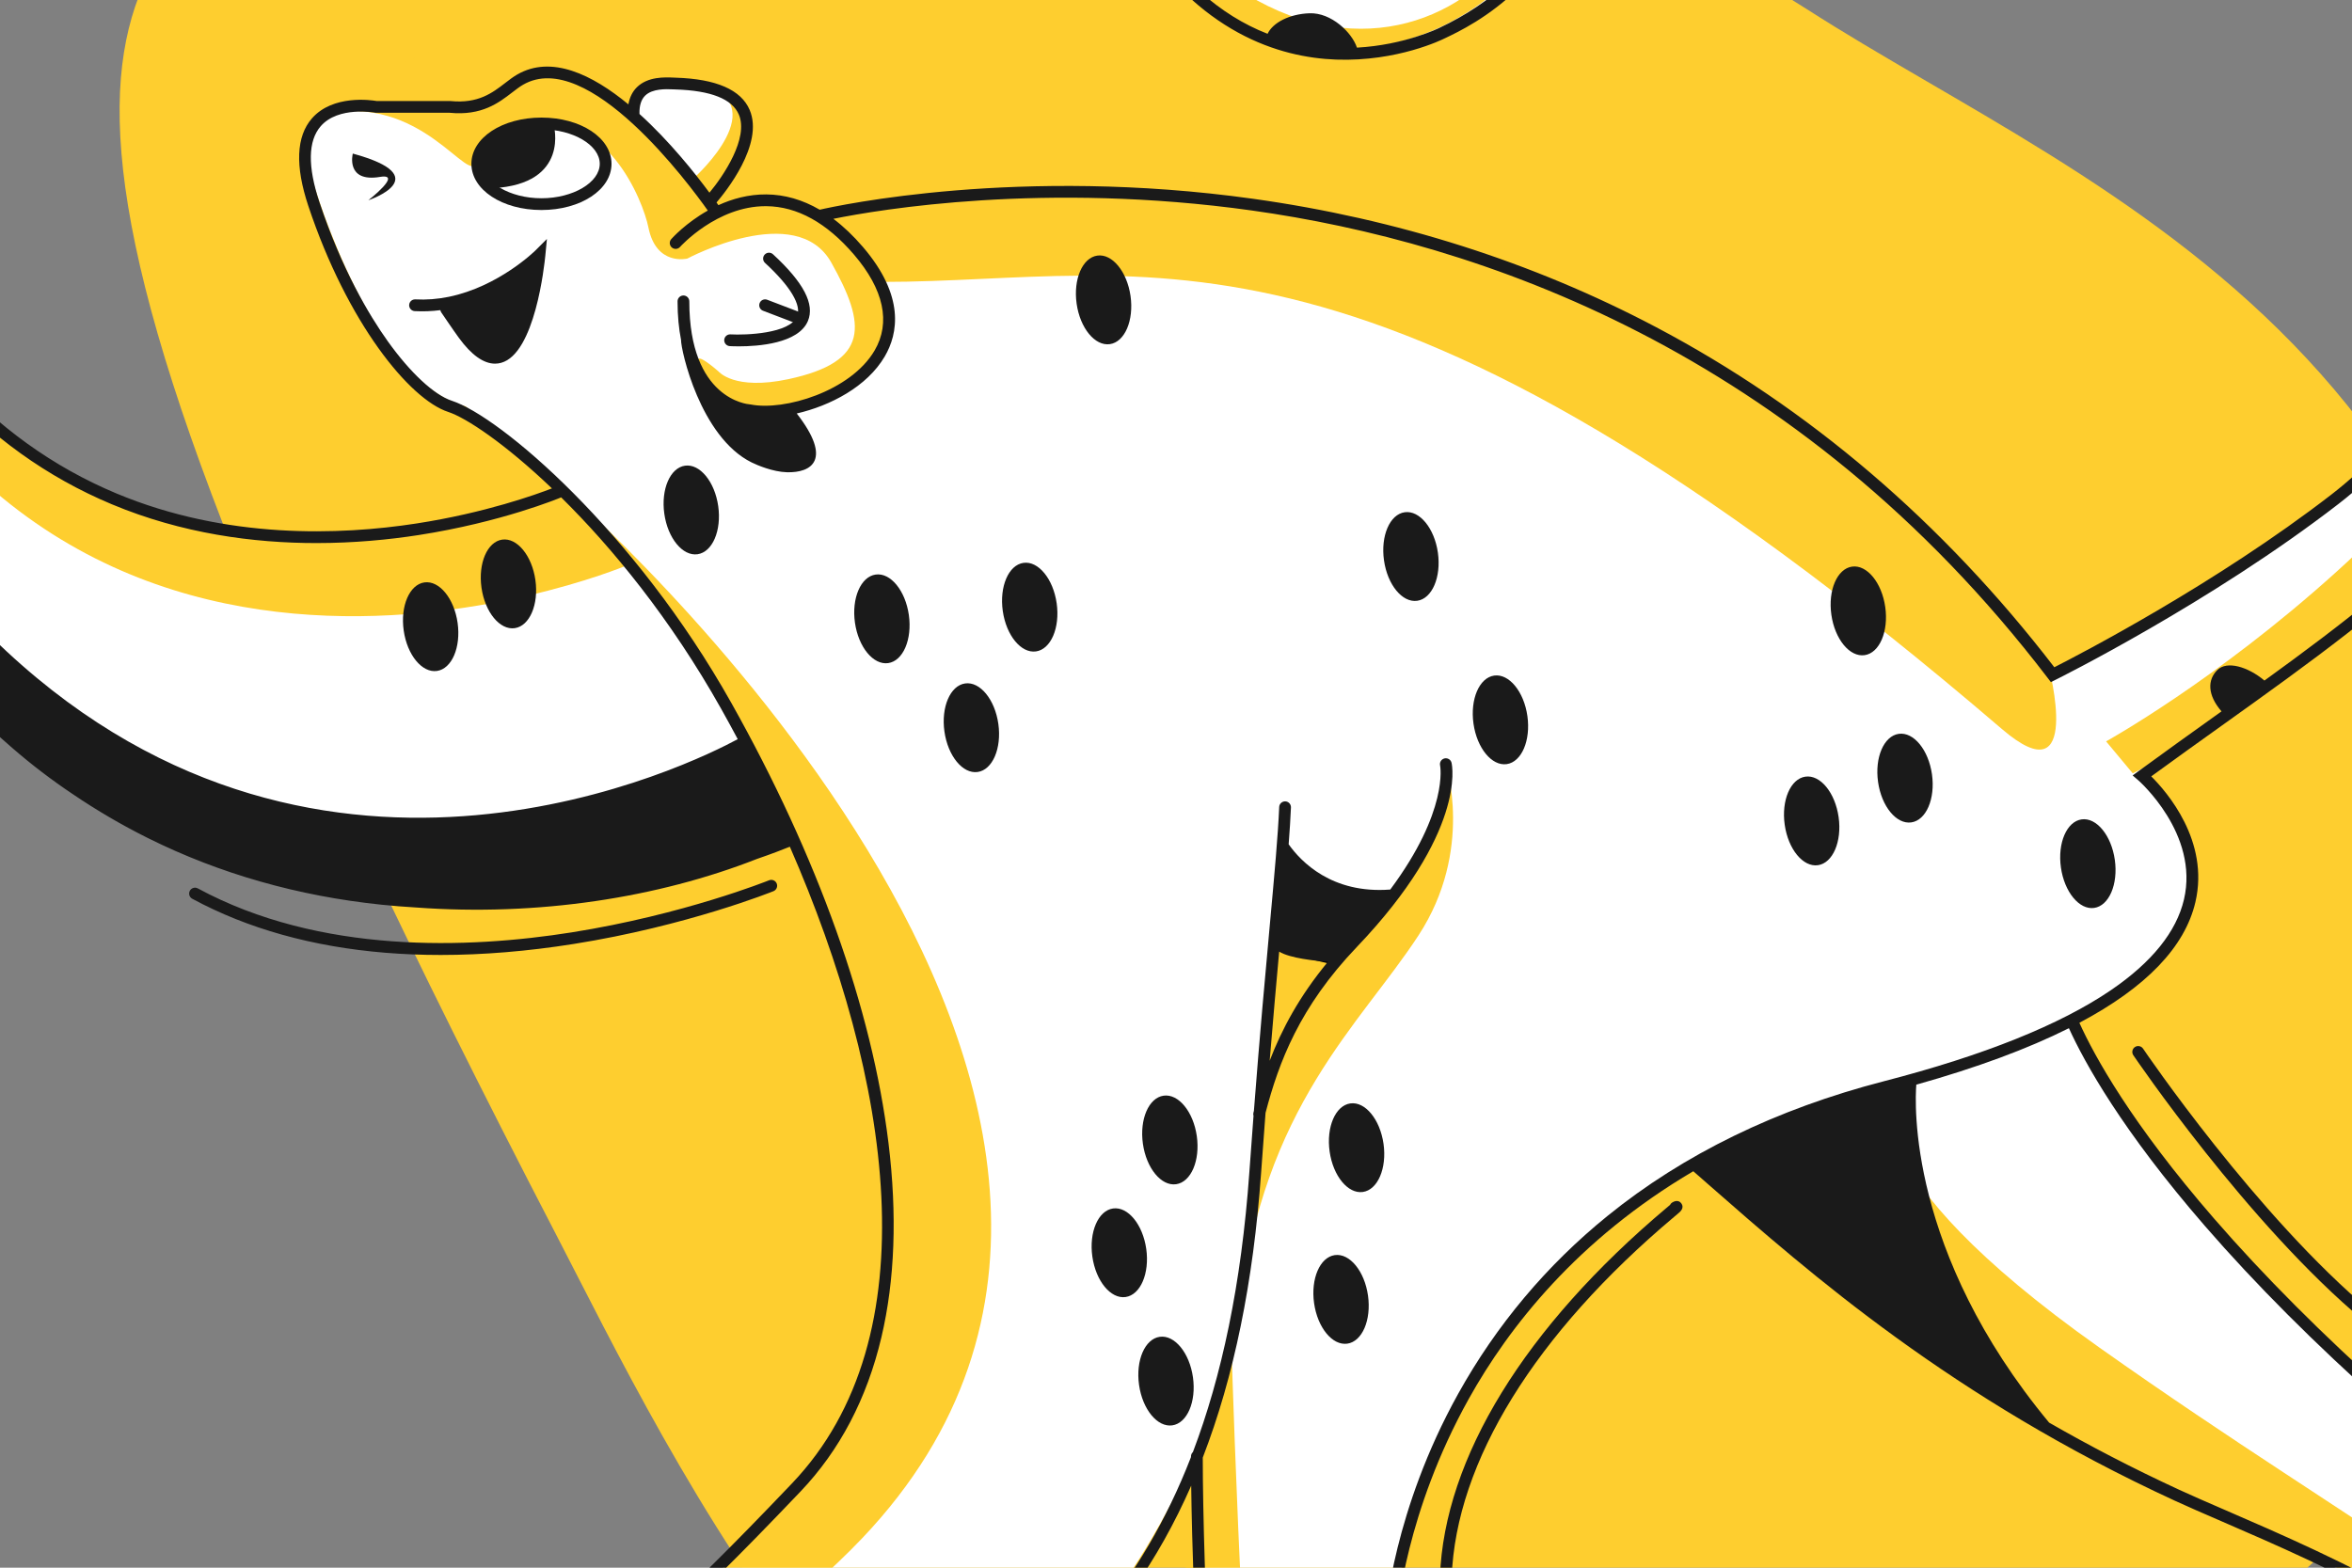 <?xml version="1.0" encoding="UTF-8"?><svg version="1.1" xmlns="http://www.w3.org/2000/svg" xmlns:xlink="http://www.w3.org/1999/xlink" viewBox="0 0 1200 800" width="1200" height="800" x="0px" y="0px">
              
              <rect x="0" y="0" width="1200" height="800" fill="#808080" stroke="none"/>
              
              <!-- ITEM 0 -->
<g>
    <defs>
        
        <clipPath id="clip-path-id-viewbox-item-0">
            <rect x="0.0" y="0.0" width="2000.0" height="2000.0"/>
        </clipPath>
    </defs>
    <g transform="translate(1601.0 -600.0) rotate(0.0 -1000.0 1000.0) scale(-1.0 1.0)">
      <g clip-path="url(#clip-path-id-viewbox-item-0)" transform="translate(-0.0 -0.0)">
      

<g>
	<path d="M589.407,1663.75c-0.265,0-0.535-0.036-0.803-0.11c-143.064-39.667-288.914-16.071-290.371-15.829   c-1.637,0.269-3.181-0.832-3.453-2.465c-0.273-1.634,0.831-3.18,2.465-3.453c0.368-0.062,37.422-6.15,91.759-7.206   c50.152-0.973,125.766,2.254,201.203,23.17c1.596,0.443,2.532,2.096,2.089,3.693   C591.928,1662.878,590.722,1663.749,589.407,1663.75z" style="fill:#1A1A1A;"/>
</g>
<g>
	<path d="M940.034,1597.116c0,0-626.966-64.503-637.391-440.46c-10.425-375.958,227.313-456.118,376.663-552.083   c77.44-49.759,183.476-70.568,288.974-133.213c170.325-101.14,392.87-63.46,501.653,47.636   c82.307,84.057,150.546,126.565-152.476,710.652C1261.004,1338.468,1139.591,1598.959,940.034,1597.116z" style="fill:#FECE2F;"/>
</g>
<g>
	<path d="M1754.346,676.233l-3.908-9.77l-13.892-111.135l-8.53,2.754l-9.331,7.169l-31.753,45.645l-11.907,7.938   l-1.984,17.861l1.984,23.815l6.403,16.887l9.474,8.912c0,0-73.429,261.962-377.498,165.362l50.045-44.304   c47.63-11.907,77.398-113.12,77.398-113.12c21.83-59.537-63.506-39.691-63.506-39.691c-21.83-3.969-21.83,13.892-39.691-11.907   s-61.521,17.861-61.521,17.861c0-27.784-31.753-17.861-31.753-17.861c-39.691,9.923,1.984,47.63,1.984,47.63l-11.907,19.845   c-19.846-19.845-53.583-1.985-53.583-1.985C1010.197,656.541,839.525,726,839.525,726   c-212.348,81.367-281.808,228.225-281.808,228.225l-3.969-9.923c-5.309-0.858-90.816-50.962-110.379-63.971   c-97.736-64.995-156.085-175.773-156.085-296.333c0-198.091,161.159-359.25,359.25-359.25c144.652,0,269.364,71.32,310.328,177.47   c16.973,43.982,26.967,86.153,24.304,102.552c-5.291,32.575-28.623,66.56-67.633,66.556c-1.273,0-2.569-0.036-3.876-0.11   c-18.001-1.017-34.529-8.982-46.54-22.43c-12.01-13.447-18.064-30.767-17.048-48.768c0.856-15.164-10.742-28.15-25.906-29.007   c-15.174-0.856-28.15,10.743-29.006,25.906c-3.808,67.439,47.96,125.403,115.399,129.21c32.255,1.826,63.111-9.387,86.895-31.559   c21.925-20.44,36.842-49.2,42.004-80.982c6.239-38.417-17-104.529-27.281-131.171c-25.303-65.567-75.282-120.434-144.535-158.671   c-63.067-34.821-140.169-53.998-217.104-53.998c-55.911,0-110.165,10.957-161.253,32.565   c-49.332,20.866-93.63,50.731-131.666,88.766s-67.9,82.334-88.766,131.666c-21.608,51.089-32.565,105.342-32.565,161.253   c0,68.821,16.924,136.839,48.943,196.703c31.419,58.744,76.956,109.032,131.687,145.428c11.57,7.694,95.19,67.787,95.19,67.787   c-57.552,67.475,5.954,109.151,5.954,109.151l27.784,17.861c3.353,12.715-37.542,82.625-130.981,168.688l-146.857,121.058   c0,0-9.923-23.815-89.305,11.907c0,0-49.614,13.892-25.799,41.676c0,0,11.907,21.83,69.459-17.861l5.954,3.969v23.815l7.938,71.444   l15.876,57.552l17.861,27.784l13.892,9.923l17.861,1.985c0,0,45.645-5.954,71.444-1.985c0,0,13.892,1.985,13.892,9.923   c0,0,10.143-2.548,7.099-12.705c3.049,4.908,6.715,9.767,8.777,8.736c0,0,7.938,9.923,5.954-13.892l7.938,7.938   c0,0,5.954,7.938,9.923,5.954c2.62-1.31,3.509-12.997,2.099-21.361c3.046,5.412,7.418,11.438,11.793,11.438   c0,0,17.861-17.861-29.768-51.599c0,0-13.892-5.954-55.568-19.846c0,0-33.737-25.799-43.66-53.583c0,0-27.784-45.645,67.475-95.259   c0,0,92.509-45.011,107.166-51.599c176.626-79.382,253.918-170.409,254.024-170.672l-5.954-3.969c0,0,38.146,15.814,65.491,45.645   c65.491,71.444,101.213,103.197,100.389,329.849c0,0-22.991,96.832,74.252,84.924c0,0,17.861,0,41.676-7.938   c23.815-7.938,97.244-5.954,142.888,13.892c0,0,59.537,27.784,63.506,31.753s15.876-17.861-11.907-33.737   c0,0,5.954-17.861-13.892-25.799c0,0,5.954-11.907-33.738-21.83c0,0-5.954-43.66-117.089-35.722c0,0,39.691-27.784,21.83-49.614   c0,0,1.985-7.938-77.398,53.583h-11.907l9.923-103.197l7.938-83.352c0.044,0.068-19.846-99.228-19.846-99.228   s39.691,160.749,170.672,216.317c50.135,21.27,161.368,53.621,210.364,77.398c12.506,6.069,47.63,29.769,47.63,29.769   l35.722,39.691c0.079,0.2,2.05,2.074,2.13,2.274l7.793,7.649l15.829,31.658c0.03,0.066,0.061,0.134,0.091,0.2   c7.233,17.303,14.457,20.921,17.832,21.614c1.253,0.257,2.274,1.156,2.717,2.356c5.003,13.562,13.2,8.819,16.077,6.584   c0.658-0.511,4.173,3.048,5.006,3.079c8.899,0.327,6.539-18.057,5.954-21.83c-0.101-0.651,1.742-3.357,1.984-3.969   c10.44-26.387-11.724-64.784-13.72-69.094c-0.119-0.257-0.201-0.512-0.256-0.79c-0.639-3.197,1.421-3.483,4.054-1.561   c19.971,14.581,26.352,6.285,27.475,1.545c-0.887-1.667-1.433-2.694-2.32-4.361c-14.232-5.421-27.755-24.937-29.027-26.807   c-0.069-0.102-0.085-0.227-0.181-0.306c-69.376-57.391-122.959-87.159-122.959-87.159l-97.244-73.429   c-101.213-83.352-115.104-127.012-115.104-127.012c-31.753-53.583-19.846-192.502,29.768-283.792   c93.274,25.799,119.074,39.691,232.194,27.784c85.556-9.006,184.39-70.756,232.174-152.487c0,0,69.48-85.661,98.2-228.886   L1754.346,676.233z M956.614,1156.65c-16.217-40.932-32.368-63.312-38.321-65.67c32.623-4.234,32.368-9.743,32.368-9.743   C954.629,1122.912,958.776,1145.751,956.614,1156.65z" style="fill:#FFFFFF;"/>
</g>
<g>
	<path d="M1926.962,597.414c-4.035-4.489-36.622,38.447-137.648,12.663   c-131.895-33.663-128.645-134.066-126.026-144.328c4.036-15.812,2.566-29.84-3.282-31.332   c-5.848-1.493-13.861,10.116-17.896,25.927c-0.325,1.272-0.61,2.531-0.864,3.774c-0.491,1.691-0.965,3.392-1.404,5.111   c-22.172,86.873,30.279,175.271,117.151,197.443c53.323,13.609,107.213-0.904,146.016-34.228c3.047-1.971,6.197-4.374,9.284-7.149   C1924.43,614.385,1930.997,601.903,1926.962,597.414z" style="fill:#FECE2F;"/>
</g>
<g>
	<path d="M1797.237,673.446c-13.614,0-27.31-1.682-40.781-5.121c-42.792-10.921-78.77-37.854-101.306-75.834   c-22.536-37.981-28.932-82.465-18.01-125.257c0.391-1.535,0.835-3.154,1.396-5.088c0.268-1.301,0.561-2.578,0.872-3.797   c2.038-7.982,5.129-15.232,8.706-20.415c5.313-7.696,9.912-8.424,12.838-7.677c8.86,2.261,9.447,19.31,5.447,34.981   c-1.021,4.001-2.982,30.75,12.345,61.302c13.364,26.638,43.559,62.033,111.516,79.377c77.469,19.771,114.242-1.579,128.085-9.617   c5.136-2.981,8.529-4.952,11.051-2.145l0,0c2.018,2.244,3.509,6.657-0.846,14.935c-2.932,5.572-7.92,11.674-14.048,17.182   c-3.076,2.765-6.268,5.229-9.488,7.326C1874.676,659.591,1836.303,673.446,1797.237,673.446z M1659.176,436.036   c-1.239,0-3.557,1.587-6.124,5.306c-3.184,4.612-5.964,11.179-7.831,18.49c-0.297,1.163-0.577,2.385-0.831,3.633l-0.058,0.236   c-0.558,1.921-0.996,3.515-1.378,5.016c-10.525,41.24-4.361,84.109,17.357,120.712c21.718,36.603,56.39,62.558,97.629,73.083   c50.297,12.836,103.875,0.278,143.32-33.597l0.325-0.243c3.014-1.95,6.011-4.258,8.908-6.862   c5.612-5.044,10.139-10.554,12.749-15.513c1.681-3.195,2.23-5.618,2.09-7.023c-1.056,0.522-2.578,1.406-3.973,2.216   c-14.425,8.374-52.74,30.619-132.582,10.241c-70.149-17.903-101.472-54.746-115.396-82.5   c-16.077-32.047-14.137-60.219-12.795-65.476c4.248-16.644,1.49-27.019-1.118-27.684   C1659.379,436.047,1659.281,436.036,1659.176,436.036z" style="fill:#1A1A1A;"/>
</g>
<g>
	<path d="M885.172,1685.559c-1.028,0-2.03-0.529-2.589-1.479c-0.84-1.428-0.363-3.267,1.065-4.107   c33.795-19.879,84.163-29.72,86.291-30.128c1.627-0.313,3.2,0.752,3.512,2.379c0.313,1.627-0.752,3.2-2.379,3.513   c-0.511,0.099-51.491,10.061-84.382,29.409C886.213,1685.425,885.689,1685.559,885.172,1685.559z" style="fill:#1A1A1A;"/>
</g>
<g>
	
		<ellipse transform="matrix(0.14 -0.99 0.99 0.14 -238.962 1659.147)" cx="835.555" cy="967.124" rx="22.822" ry="13.892" style="fill:#1A1A1A;"/>
</g>
<g>
	
		<ellipse transform="matrix(0.14 -0.99 0.99 0.14 -306.101 2010.519)" cx="1004.243" cy="1181.457" rx="22.822" ry="13.892" style="fill:#1A1A1A;"/>
</g>
<g>
	
		<ellipse transform="matrix(0.14 -0.99 0.99 0.14 -340.897 2085.565)" cx="1030.042" cy="1239.009" rx="22.822" ry="13.892" style="fill:#1A1A1A;"/>
</g>
<g>
	<path d="M1325.434,1477.394c-6.876,10.564-17.662,15.735-24.093,11.55s-4.391-19.739,2.485-30.303"/>
</g>
<g>
	
		<ellipse transform="matrix(0.14 -0.99 0.99 0.14 -426.226 2118.312)" cx="1006.228" cy="1304.5" rx="22.822" ry="13.892" style="fill:#1A1A1A;"/>
</g>
<g>
	
		<ellipse transform="matrix(0.14 -0.99 0.99 0.14 -391.962 1919.611)" cx="908.984" cy="1185.426" rx="22.822" ry="13.892" style="fill:#1A1A1A;"/>
</g>
<g>
	
		<ellipse transform="matrix(0.14 -0.99 0.99 0.14 -569.409 1425.581)" cx="535.887" cy="1040.553" rx="22.822" ry="13.892" style="fill:#1A1A1A;"/>
</g>
<g>
	
		<ellipse transform="matrix(0.14 -0.99 0.99 0.14 -117.172 1632.653)" cx="881.2" cy="883.773" rx="22.822" ry="13.892" style="fill:#1A1A1A;"/>
</g>
<g>
	
		<ellipse transform="matrix(0.14 -0.99 0.99 0.14 222.184 1975.703)" cx="1248.344" cy="859.958" rx="22.822" ry="13.892" style="fill:#1A1A1A;"/>
</g>
<g>
	
		<ellipse transform="matrix(0.14 -0.99 0.99 0.14 -461.771 1994.04)" cx="916.922" cy="1262.824" rx="22.822" ry="13.892" style="fill:#1A1A1A;"/>
</g>
<g>
	
		<ellipse transform="matrix(0.14 -0.99 0.99 0.14 -612.246 2166.12)" cx="940.737" cy="1435.481" rx="22.822" ry="13.892" style="fill:#1A1A1A;"/>
</g>
<g>
	
		<ellipse transform="matrix(0.14 -0.99 0.99 0.14 -426.605 1546.323)" cx="676.791" cy="1018.723" rx="22.822" ry="13.892" style="fill:#1A1A1A;"/>
</g>
<g>
	
		<ellipse transform="matrix(0.14 -0.99 0.99 0.14 -445.955 1480.386)" cx="629.161" cy="996.893" rx="22.822" ry="13.892" style="fill:#1A1A1A;"/>
</g>
<g>
	
		<ellipse transform="matrix(0.14 -0.99 0.99 0.14 24.558 1847.417)" cx="1075.687" cy="909.572" rx="22.822" ry="13.892" style="fill:#1A1A1A;"/>
</g>
<g>
	
		<ellipse transform="matrix(0.14 -0.99 0.99 0.14 83.525 1927.209)" cx="1151.101" cy="915.526" rx="22.822" ry="13.892" style="fill:#1A1A1A;"/>
</g>
<g>
	
		<ellipse transform="matrix(0.14 -0.99 0.99 0.14 -10.755 1929.806)" cx="1105.456" cy="971.094" rx="22.822" ry="13.892" style="fill:#1A1A1A;"/>
</g>
<g>
	<path d="M741.716,774.539c2.38,4.564,3.388,11.006,2.413,17.903c-1.764,12.481-9.352,21.728-16.948,20.654   c-7.597-1.073-12.326-10.077-10.562-22.557"/>
</g>
<g>
	<ellipse transform="matrix(0.14 -0.99 0.99 0.14 29.948 1508.308)" cx="883.185" cy="736.915" rx="22.822" ry="13.892"/>
</g>
<g>
	<path d="M555.732,940.333c0,0-17.861,67.475,23.815,31.753c322.4-276.343,434.619-228.225,571.554-228.225   c15.822,0,41.676-47.629,41.676-47.629S791.895,608.911,555.732,940.333z" style="fill:#FECE2F;"/>
</g>
<g>
	<path d="M1244.375,785.537c0,0,3.969-7.938-9.923,3.969c0,0-7.938,9.923-35.722,3.969   c-41.664-8.928-39.691-27.784-21.83-59.537c17.861-31.753,73.429-1.985,73.429-1.985s15.876,3.969,19.846-15.876   c2.752-13.76,21.83-61.521,61.521-51.599c0,0,21.83,3.969,25.799,17.861s27.784-35.722,79.382-23.815   c51.599,11.907-91.29-47.629-91.29-47.629l-51.599,27.784l-57.552,67.475c0,0-39.691-29.768-75.301,25.275   c-10.917,16.875-35.834,58.077,35.61,77.922C1196.746,809.352,1234.452,821.259,1244.375,785.537z" style="fill:#FECE2F;"/>
</g>
<g>
	<path d="M972.49,1293.585c0,0-7.938,261.962-21.83,325.468c0,0,69.46-41.676,188.533-17.861l23.815,3.969   c0,0-5.954-55.568-186.549-27.784c0,0,23.815-162.734,19.846-212.348C996.305,1365.029,972.49,1297.554,972.49,1293.585z" style="fill:#FECE2F;"/>
</g>
<g>
	<path d="M1224.006,776.743c-9.637,0-30.314-1.384-35.198-12.92c-3.626-8.567,2.201-19.713,17.813-34.077   c1.219-1.122,3.117-1.042,4.239,0.177c1.122,1.219,1.042,3.117-0.177,4.239c-12.955,11.917-18.761,21.62-16.351,27.32   c3.732,8.827,26.361,9.583,33.995,9.152c1.647-0.104,3.07,1.171,3.165,2.825c0.094,1.654-1.17,3.07-2.824,3.165   C1228.002,776.663,1226.323,776.743,1224.006,776.743z" style="fill:#1A1A1A;"/>
</g>
<g>
	<path d="M1192.59,765.66c-1.208,0-2.347-0.735-2.803-1.931c-0.591-1.548,0.185-3.282,1.733-3.873l18.048-6.89   c1.547-0.59,3.282,0.185,3.873,1.733c0.591,1.548-0.185,3.282-1.733,3.873l-18.048,6.89   C1193.307,765.596,1192.946,765.66,1192.59,765.66z" style="fill:#1A1A1A;"/>
</g>
<g>
	<path d="M1324.75,707.17c-20.044,0-35.746-10.359-35.746-23.583c0-13.224,15.701-23.583,35.746-23.583   c20.044,0,35.745,10.359,35.745,23.583C1360.495,696.811,1344.794,707.17,1324.75,707.17z M1324.75,666.004   c-16.124,0-29.746,8.052-29.746,17.583s13.622,17.583,29.746,17.583c16.124,0,29.745-8.052,29.745-17.583   S1340.873,666.004,1324.75,666.004z" style="fill:#1A1A1A;"/>
</g>
<g>
	<path d="M1318.515,663.693c0,0-8.65,30.18,31.042,32.352C1349.557,696.045,1379.325,666.464,1318.515,663.693z" style="fill:#1A1A1A;"/>
</g>
<g>
	<path d="M1413.063,702.186c0,0-35.722-11.907,7.938-23.815c0,0,3.834,14.862-13.892,11.907   C1395.202,688.294,1413.063,702.186,1413.063,702.186z" style="fill:#1A1A1A;"/>
</g>
<path d="M1389.081,752.773c-5.563,0.311-11.289-0.129-17.023-1.302c-25.498-5.215-44.012-23.441-44.195-23.623  l-5.906-5.906l0.798,8.314c0.492,5.12,5.301,50.153,22.569,54.894c1.023,0.281,2.057,0.421,3.102,0.421  c5.856,0,12.042-4.407,18.436-13.146c2.765-3.779,8.742-12.616,8.995-12.991c0.246-0.364,0.402-0.763,0.472-1.17  c4.406,0.571,8.788,0.738,13.086,0.5c1.654-0.092,2.921-1.508,2.829-3.162S1390.745,752.689,1389.081,752.773z" style="fill:#1A1A1A;"/>
<g>
	<path d="M919.674,1092.466l-0.457-1.947c2.421-0.568,4.611-1.076,6.608-1.538c14.084-3.263,18.335-4.247,26.339-8.621l0.959,1.755   c-8.245,4.505-12.933,5.591-26.847,8.814C924.282,1091.391,922.094,1091.898,919.674,1092.466z"/>
</g>
<path d="M986.382,1575.392c58.548-44.464,55.874-41.859,65.49-47.63c9.923-5.954,24.721-13.078,13.892,19.846  c-3.064,9.314-3.896,17.167-31.68,23.121" style="fill:#FECE2F;"/>
<g>
	<path d="M863.337,1407.72c-1.605,0-2.936-1.271-2.996-2.889c-2.179-58.845-42.507-124.163-113.553-183.921   c-1.047-0.881-1.854-1.561-2.393-2.03c-0.707-0.616-2.859-2.49-1.238-4.761c0.494-0.692,1.936-2.126,4.637-0.505   c0.523,0.313,0.916,0.761,1.161,1.273c0.486,0.414,1.083,0.916,1.695,1.431c72.359,60.862,113.444,127.731,115.687,188.291   c0.061,1.656-1.231,3.047-2.887,3.109C863.412,1407.72,863.375,1407.72,863.337,1407.72z" style="fill:#1A1A1A;"/>
</g>
<g>
	<path d="M393,1274.754c-0.859,0-1.713-0.368-2.306-1.08c-1.061-1.272-0.889-3.165,0.384-4.225   c58.531-48.776,115.949-133.473,116.522-134.323c0.926-1.374,2.791-1.736,4.165-0.81c1.374,0.926,1.736,2.791,0.81,4.165   c-0.578,0.857-58.476,86.261-117.656,135.578C394.358,1274.526,393.677,1274.754,393,1274.754z" style="fill:#1A1A1A;"/>
</g>
<path d="M1726.623,571.205c-5.901,9.332-7.962,17.605-9.923,25.799c-0.775,3.237-0.51,18.638,11.907,5.954  c7.297-7.454,16.117-27.423,17.861-37.707c0.501-2.954,0-11.907-7.938-9.923" style="fill:#FFFFFF;"/>
<path d="M1764.33,585.096c-7.084,7.656-15.434,27.562-17.861,37.707c-0.775,3.237-0.51,18.638,11.907,5.954  c7.297-7.454,16.117-27.423,17.861-37.707C1776.794,587.769,1774.049,574.593,1764.33,585.096z" style="fill:#FFFFFF;"/>
<path d="M1776.794,600.496c-6.638,8.046-9.561,15.179-11.408,25.445c-0.589,3.276,0.549,18.637,12.226,5.268  c6.862-7.856,8.548-14.36,11.408-25.445C1789.851,602.542,1785.901,589.457,1776.794,600.496z" style="fill:#FFFFFF;"/>
<path d="M1754.452,564.109c-7.428,7.323-22.668,39.361-25.559,49.383c-0.922,3.198-1.365,18.595,11.621,6.494  c7.631-7.111,23.345-39.19,25.559-49.383C1766.78,567.35,1764.643,554.062,1754.452,564.109z" style="fill:#FFFFFF;"/>
<path d="M1786.487,593.902c-1.898-0.968-4.641-1.361-7.986,0.899c0.29-1.156,0.524-2.246,0.694-3.25  c0.451-2.656-0.492-10.352-5.393-12.764c-1.739-0.855-4.289-1.2-7.535,0.772c1.329-3.396,2.298-6.294,2.739-8.321  c0.572-2.632-0.017-10.363-4.802-12.998c-2.363-1.301-6.338-1.709-11.857,3.731c-0.869,0.857-1.838,2.037-2.871,3.448  c0.377-2.721,0.156-8.144-3.211-11.261c-1.479-1.37-4.12-2.773-8.316-1.773c-0.002,0-0.004,0-0.006,0  c-0.013,0.003-0.026,0.007-0.039,0.009c-0.034,0.008-0.066,0.013-0.101,0.022c-0.006,0.001-0.011,0.004-0.016,0.006  c-11.521,2.37-20.386,11.384-25.802,18.551c-0.999,1.322-0.737,3.203,0.585,4.202c0.542,0.409,1.176,0.606,1.806,0.606  c0.909,0,1.806-0.411,2.396-1.191c4.813-6.37,12.597-14.372,22.347-16.322c0.024-0.005,0.045-0.016,0.068-0.021  s0.047-0.004,0.071-0.01c2.031-0.509,2.708,0.117,2.93,0.323c1.366,1.264,1.584,4.648,1.323,6.188  c-1.674,9.874-10.242,29.158-17.047,36.109c-4.161,4.25-5.805,4.027-5.819,4.024c-0.901-0.416-1.553-4.98-1.027-7.181  c1.856-7.756,3.775-15.776,9.541-24.894c0.885-1.4,0.468-3.253-0.932-4.139c-1.4-0.885-3.253-0.469-4.139,0.932  c-6.298,9.959-8.427,18.856-10.305,26.705c-0.631,2.635-0.88,11.155,3.958,13.829c0.981,0.542,1.986,0.771,2.982,0.771  c2.523,0,4.993-1.463,6.924-2.994c-0.712,1.864-1.272,3.479-1.638,4.75c-0.751,2.604-1.392,11.103,3.319,13.996  c1.054,0.646,2.152,0.914,3.25,0.914c4.196,0,8.382-3.9,9.98-5.389c0.421-0.393,0.867-0.866,1.325-1.382  c-0.119,0.449-0.232,0.888-0.332,1.306c-0.631,2.635-0.88,11.155,3.958,13.829c0.982,0.542,1.986,0.771,2.983,0.771  c4.302,0,8.463-4.25,10.027-5.849c0.584-0.597,1.178-1.276,1.776-2.011c0.182,3.597,1.312,8.435,4.875,10.147  c0.888,0.427,1.779,0.61,2.657,0.61c4.436,0,8.53-4.687,10.043-6.419c7.342-8.406,9.116-15.28,12.054-26.669  C1792.695,603.527,1791.177,596.292,1786.487,593.902z M1738.469,617.791c-4.35,4.052-5.986,3.761-5.999,3.753  c-0.881-0.457-1.323-5.045-0.696-7.221c2.692-9.333,17.837-41.231,24.783-48.079v0c2.398-2.364,4.144-3.082,4.751-2.748  c1.379,0.759,2.148,5.015,1.833,6.468C1760.93,580.147,1745.315,611.412,1738.469,617.791z M1756.233,626.658  c-4.156,4.245-5.807,4.032-5.82,4.024c-0.9-0.416-1.553-4.98-1.026-7.181c2.318-9.688,10.539-29.228,17.146-36.367  c1.98-2.141,3.529-3.025,4.313-3.025c0.121,0,0.224,0.021,0.308,0.063c1.413,0.695,2.376,4.911,2.127,6.377  C1771.605,600.422,1763.038,619.707,1756.233,626.658z M1786.115,605.015c-2.809,10.888-4.356,16.886-10.763,24.221  c-3.91,4.476-5.567,4.351-5.582,4.349c-0.923-0.365-1.833-4.884-1.433-7.112c1.848-10.268,4.767-16.791,10.77-24.067  c2.346-2.843,3.956-3.486,4.624-3.172C1785.306,599.974,1786.323,603.93,1786.115,605.015z" style="fill:#1A1A1A;"/>
<g>
	
		<ellipse transform="matrix(0.14 -0.99 0.99 0.14 -340.975 1430.57)" cx="652.976" cy="911.557" rx="22.822" ry="13.892" style="fill:#1A1A1A;"/>
</g>
<g>
	<path d="M1313.835,849.043c0,0-363.538,313.923-152.811,535.831c61.088,64.33,224.255,176.626,285.777,198.456   c0,0,42.668,12.9,64.498,42.668c0,0,9.923,13.892,21.83,9.923s-19.846-15.876-19.846-15.876l-8.706-10.503l-7.414-13.48   c0,0-134.145-89.661-186.025-130.082s-51.879-40.421-51.879-40.421s-75.413-63.506-97.244-115.105   c-21.83-51.599-28.795-148.542,35.217-286.619C1197.232,1023.834,1217.583,959.186,1313.835,849.043z" style="fill:#FECE2F;"/>
</g>
<g>
	
		<ellipse transform="matrix(0.14 -0.99 0.99 0.14 -379.35 2515.689)" cx="1258.404" cy="1476.205" rx="22.822" ry="13.892" style="fill:#1A1A1A;"/>
</g>
<g>
	
		<ellipse transform="matrix(0.14 -0.99 0.99 0.14 -372.896 2423.89)" cx="1208.79" cy="1426.591" rx="22.822" ry="13.892" style="fill:#1A1A1A;"/>
</g>
<g>
	<path d="M863.339,989.947c0,0-14.482,43.814,13.892,87.321c29.768,45.645,79.382,87.321,91.29,190.518l-9.923-97.244   c0,0,0-35.722-71.444-117.089C860.287,1022.854,863.339,989.947,863.339,989.947z" style="fill:#FECE2F;"/>
</g>
<g>
	<path d="M1281.932,888.809c0,0,310.752,130.382,422.375-196.809l-11.421-3.707c0,0-89.661,265.238-377.067,162.734   L1281.932,888.809z" style="fill:#FECE2F;"/>
</g>
<path d="M1706.778,690.278c-35.722-1.985-31.753-51.599-31.753-65.49c0-10.77,9.923-11.907,18.903-20.193  c13.152-12.136,17.691,6.275,16.232,9.329c-4.572,9.572-5.143,17.603-17.274,22.772l9.923,19.846" style="fill:#FFFFFF;"/>
<g>
	
		<ellipse transform="matrix(0.14 -0.99 0.99 0.14 277.594 2158.567)" cx="1381.31" cy="919.495" rx="22.822" ry="13.892" style="fill:#1A1A1A;"/>
</g>
<g>
	
		<ellipse transform="matrix(0.14 -0.99 0.99 0.14 265.072 2100.491)" cx="1341.619" cy="897.665" rx="22.822" ry="13.892" style="fill:#1A1A1A;"/>
</g>
<g>
	<path d="M635.115,1158.635c0,0,23.815,37.707-105.182,128.996c-139.126,98.459-224.255,136.935-230.209,182.58   c-3.425,26.255,25.799,67.475,25.799,67.475s-71.014-61.802,62.233-127.648c133.246-65.846,240.413-95.615,266.212-174.997   C679.767,1155.658,635.115,1158.635,635.115,1158.635z" style="fill:#FECE2F;"/>
</g>
<g>
	
		<ellipse transform="matrix(0.14 -0.99 0.99 0.14 147.365 1675.236)" cx="1037.981" cy="752.792" rx="22.822" ry="13.892" style="fill:#1A1A1A;"/>
</g>
<g>
	<path d="M1376.147,1087.324c-21.594,0-44.314-1.877-67.868-5.617c-57.92-9.198-101.477-26.758-101.91-26.934   c-1.535-0.625-2.272-2.375-1.648-3.909c0.625-1.535,2.375-2.271,3.909-1.648c0.428,0.174,43.455,17.509,100.725,26.587   c52.648,8.346,128.473,11.225,190.717-22.447c1.456-0.789,3.277-0.247,4.066,1.211c0.788,1.457,0.246,3.277-1.211,4.066   c-28.195,15.253-61.366,24.529-98.589,27.57C1395.183,1086.95,1385.776,1087.324,1376.147,1087.324z" style="fill:#1A1A1A;"/>
</g>
<g>
	<path d="M794.085,506.937c0,0,16.618,53.552,49.925,83.547c34.525,31.092,94.649,39.842,154.868-20.377   c12.226-12.226,52.304-58.555,0-172.189c-15.206-33.035-31.585-60.113-73.359-101.887c-34.838-34.838-91.956-69.862-154.868-88.642   c-61.348-18.312-139.41-27.15-245.547,1.019c0,0-202.415,39.057-268.981,309.396c-11.811,47.968-6.402,98.637,3.057,140.943   c43.848,196.125,267.283,319.585,267.283,319.585l-13.585,16.302c0,0-135.19-63.436-217.019-194.264   c-47.587-76.082-76.439-183.178-51.962-300.566c0,0,5.721-43.931,31.585-97.811c35.959-74.91,108.371-170.774,236.377-209.887   c220.075-67.245,381.057,43.811,382.075,54c0,0,176.26,128.717,136.528,282.226c-22.415,86.604-100.974,113.684-162,86.604   C826.324,596.239,792.42,552.438,794.085,506.937z" style="fill:#FECE2F;"/>
</g>
<path d="M1759.972,667.239l-12.679-2.717c-18.113,138.566-99.361,221.104-149.666,267.873  c-162.924,151.471-351.422,56.493-373.026,44.801c2.791-5.238,5.622-10.427,8.498-15.548c25.907-46.138,55.757-82.347,81.591-107.84  c1.005,0.422,30.511,12.702,72.824,19.251c14.938,2.312,32.67,4.071,52.067,4.071c32.002,0,68.518-4.792,104.37-19.795  c66.123-27.669,116.139-83.469,148.659-165.847c0.225-0.57,0.4-1.12,0.551-1.651c3.781,1.923,8.222,3.147,13.45,3.437  c0.057,0.003,0.113,0.004,0.169,0.004c1.581,0,2.904-1.236,2.993-2.833c0.092-1.654-1.175-3.07-2.829-3.162  c-30.033-1.668-29.29-41.529-28.972-58.551c0.028-1.51,0.053-2.839,0.053-3.944c0-5.375,2.857-7.444,8.802-11.253  c2.817-1.805,6.01-3.851,9.136-6.736c2.222-2.05,5.351-4.212,7.644-2.866c2.812,1.651,4.086,7.291,3.79,8.815  c-0.974,2.05-1.756,3.989-2.514,5.865c-2.747,6.807-4.731,11.724-13.173,15.321l-2.934,1.25l11.349,22.698  c0.74,1.481,2.542,2.082,4.025,1.341c1.482-0.741,2.083-2.543,1.341-4.025l-8.559-17.118c8.383-4.505,10.883-10.7,13.514-17.222  c0.738-1.827,1.5-3.717,2.42-5.643c1.585-3.319-0.422-12.245-5.359-15.887c-2.552-1.883-7.975-3.989-15.615,3.06  c-2.738,2.526-5.567,4.34-8.304,6.093c-5.947,3.811-11.564,7.41-11.564,16.305c0,1.074-0.024,2.365-0.052,3.833  c-0.249,13.353-0.817,43.934,15.877,57.735c-0.024,0.104-0.05,0.199-0.075,0.304c-0.212,0.915-0.412,1.778-0.746,2.624  c-31.895,80.796-80.796,135.467-145.345,162.496c-56.239,23.549-114.277,21.362-153.063,15.379  c-35.252-5.437-61.419-14.901-69.217-17.928c23.868-22.797,43.732-36.023,52.912-39.011c19.762-6.432,51.494-45.454,71.377-105.101  c6.826-20.478,6.2-35.526-1.861-44.726c-10.675-12.183-30.242-9.314-33.006-8.836h-37.438l-0.298,0.015  c-14.056,1.401-21.345-4.211-27.775-9.167c-2.083-1.604-4.05-3.121-6.143-4.335c-17.46-10.131-38.342-0.042-56.783,15.2  c-0.619-3.578-2.063-6.524-4.355-8.767c-5.593-5.472-14.186-5.098-18.803-4.894c-0.38,0.017-0.729,0.032-1.039,0.042  c-20.619,0.633-33.293,6.168-37.67,16.452c-7.472,17.552,12.612,42.235,16.91,47.222c-0.37,0.524-0.693,0.985-0.965,1.378  c-7.032-3.206-15.308-5.553-24.449-5.485c-9.383,0.073-18.481,2.706-27.231,7.81c-9.415-2.163-101.977-22.232-221.128-5.579  c-73.513,10.274-142.66,32.301-205.519,65.467c-77.885,41.094-146.259,99.49-203.26,173.591  c-13.145-6.672-82.624-42.714-141.411-88.168c-68.146-52.69-153.221-192.473-108.294-361.611  c48.174-181.359,229.043-277.214,369.003-262.014c144.143,15.653,230.348,67.719,279.513,168.82  c19.802,40.72,28.045,78.588,23.838,109.51c-3.179,23.368-12.609,36.374-15.662,39.087l-0.169,0.151  c-9.861,8.779-29.985,23.195-53.892,21.182c-17.337-1.466-33.538-11.452-48.157-29.686c-0.834-1.298-10.804-17.413-8.948-42.162  c0.651-8.683-4.562-17.083-13.946-22.47c-11.178-6.417-24.359-6.458-33.582-0.103c-8.007,5.518-16.604,18.081-12.087,46.592  c4.688,29.599,16.966,54.405,36.492,73.73c15.636,15.476,31.525,22.999,38.31,26.211l0.17,0.08  c0.964,0.485,23.961,11.874,55.203,10.762c28.847-1.033,70.231-13.473,103.56-66.872c24.031-38.501,23.967-96.225-0.175-158.371  c-18.279-47.053-49.376-93.626-87.563-131.143c-42.142-41.401-91.558-70.847-142.908-85.154  c-88.843-24.754-172.137-28.047-247.567-9.79c-75.114,18.181-142.958,57.85-201.647,117.904  c-55.674,56.969-92.698,130.754-107.069,213.38c-13.273,76.307-5.995,155.802,20.495,223.843  c21.096,54.188,49.301,98.045,88.762,138.02c35.651,36.115,77.801,66.249,122.426,98.152c11.628,8.313,23.623,16.889,35.843,25.804  c-7.952,7.9-29.785,32.987-22.534,64.124c5.356,22.996,25.188,43.597,59.206,61.631c-7.786,17.179-26.564,51.32-68.69,99.863  c-50.889,58.641-120.063,120.309-205.613,183.306c-6.095-3.124-26.549-10.621-62.5,4.787c-3.502,1.5-6.863,2.931-10.083,4.301  c-36.866,15.69-55.371,23.566-53.227,38.572c1.169,8.184,6.008,15.464,12.945,19.475c7.575,4.38,17.115,4.646,26.861,0.748  c6.751-2.701,14.15-6.829,21.305-10.82c6.958-3.882,17.341-9.683,20.317-9.391c0.018,0.218,0.017,0.577-0.061,1.125l-0.035,0.241  l0.005,0.243c0.118,5.912,3.402,145.242,47.45,183.759c8.745,7.647,18.609,10.901,29.319,9.68  c61.284-7.004,78.742-2.35,82.595,2.789c2.18,2.906,4.549,3.947,6.596,3.947c1.246,0,2.372-0.386,3.264-0.972  c2.145-1.409,3.537-4.275,3.726-8.121c3.052,2.829,6.449,5.096,9.511,5.095c0.71,0,1.403-0.122,2.068-0.387  c3.073-1.222,4.226-4.61,4.482-8.628c3.548,3.619,7.827,6.978,11.517,6.978c0.326,0,0.647-0.026,0.962-0.081  c1.316-0.227,3.691-1.138,4.811-4.683c0.813-2.576,1.327-5.1,1.562-7.572c2.585,2.464,5.748,4.706,8.817,4.706  c1.098,0,2.184-0.287,3.226-0.954c5.551-3.552,3.63-15.199,0.109-22.241l-0.256-0.523c-7.147-14.697-24.895-40.313-63.456-46.739  c-44.735-7.456-64.966-59.111-65.166-59.632l-0.136-0.304c-4.974-9.655-5.627-19.287-1.997-29.446  c15.485-43.339,104.359-81.837,157.459-104.838c9.219-3.994,17.182-7.443,23.722-10.459c113.734-52.455,185.557-115.446,238-161.441  c2.574-2.257,5.091-4.464,7.572-6.635c58.956,34.692,94.074,79.401,114.584,116.213c32.139,57.683,36.323,108.825,36.472,110.805  l3.96,162.381c-0.559,3.547-4.473,33.079,16.336,52.607c19.026,17.856,52.169,21.238,98.509,10.054  c58.652-14.157,113.615-1.162,149.395,12.232c38.902,14.563,64.206,32.743,64.458,32.925l2.434,1.764l1.759-2.436  c0.289-0.399,7.012-9.925,2.224-22.052c-2.536-6.423-7.732-12.208-15.525-17.339c1.246-7.683-0.489-14.317-5.175-19.717  c-2.006-2.312-4.471-4.261-7.209-5.924c-4.025-10.384-18.208-18.816-33.507-25.141c-0.037-0.094-0.064-0.19-0.112-0.282  c-12.906-24.951-48.917-37.456-107.12-37.095c-1.027,0.006-2.051,0.017-3.073,0.031c8.916-4.907,10.729-10.612,12.608-16.533  c0.172-0.541,0.345-1.087,0.526-1.639c5.016-15.247,5.243-23.652,0.738-27.251c-4.723-3.772-11.934-0.358-19.023,3.896  c-0.892,0.535-1.676,0.997-2.415,1.432c-7.372,4.342-10.132,5.968-63.294,46.341c-1.717,0.269-3.222,0.513-4.461,0.721  c7.152-43.185,12.288-154.951,13.083-215.534c16.867,38.468,39.488,70.444,68.077,96.386  c53.605,48.644,120.764,69.459,180.017,87.824c34.858,10.804,67.782,21.009,94.885,35.671c40.432,21.873,69.834,48.347,87.38,66.704  c22.708,23.758,34.792,43.259,38.24,52.741c6.284,17.282,15.203,23.398,20.439,23.656c2.196,6.305,5.105,9.987,8.865,11.212  c0.849,0.276,1.725,0.413,2.613,0.413c2.2,0,4.479-0.837,6.618-2.461c0.213-0.161,0.406-0.34,0.595-0.521  c1.045,0.377,2.373,0.716,3.806,0.716c1.257,0,2.589-0.26,3.865-0.982c3.094-1.752,4.663-5.529,4.663-11.228  c0-3.018-0.279-6.356-0.774-9.911c0.025-0.028,0.055-0.047,0.079-0.076c13.363-16.036,2.386-49.796-7.739-72.883  c5.206,4.054,11.49,7.396,18.063,7.396c3.367,0,6.809-0.876,10.22-2.982c0.806-0.498,1.506-1.166,2.026-1.933  c1.429-2.109,1.814-4.471,1.086-6.649c-1.009-3.017-3.911-5.31-8.92-7.027c-1.509-0.786-14.899-7.974-20.161-18.119  c-0.016-0.031-0.034-0.079-0.052-0.142c-4.454-15.397-46.532-42.551-96.928-73.842c-15.459-9.599-28.81-17.889-35.017-22.614  c-19.107-14.548-34.213-25.774-47.54-35.678c-49.622-36.876-66.339-49.298-130.716-116.817  c-71.526-75.014-50.44-206.892,1.075-324.924c3.423,1.389,9.159,3.619,16.892,6.278c50.293,19.742,111.659,29.335,173.871,24.734  c5.88-0.342,11.718-0.804,17.505-1.402c42.604-4.406,82.675-15.825,119.097-33.94c13.382-6.656,26.275-14.209,38.688-22.632  c10.6-7.101,20.845-14.9,30.662-23.426c76.746-65.736,131.971-169.945,164.629-311.035c0.039-0.168,0.02-0.332-0.023-0.487  C1759.757,668.263,1759.972,667.239,1759.972,667.239z M1224.04,658.452c3.38-7.942,14.259-12.25,32.334-12.805  c0.333-0.01,0.708-0.026,1.116-0.044c3.709-0.163,10.61-0.464,14.346,3.189c2.014,1.97,2.991,5.047,2.902,9.144  c-0.001,0.069,0.013,0.135,0.016,0.203c-15.439,13.947-28.595,30.57-35.708,40.187  C1231.924,689.815,1218.908,670.509,1224.04,658.452z M555.534,1325.966c-20.455,11.753-42.562,23.292-66.548,34.355  c-6.477,2.987-14.41,6.423-23.594,10.402c-53.994,23.389-144.364,62.534-160.725,108.325c-4.143,11.594-3.39,23.054,2.238,34.066  c1.516,3.9,22.381,55.363,69.724,63.253c35.903,5.984,52.405,29.788,59.046,43.445l0.286,0.583  c3.481,6.962,3.104,13.661,2.081,14.478c-0.025,0.01-2.559,0.234-8.962-7.771c-0.149-0.186-0.32-0.344-0.5-0.484  c-0.684-2.97-1.832-5.841-3.461-8.599c-12.076-20.433-45.97-27.419-47.407-27.707c-1.626-0.323-3.204,0.729-3.529,2.353  c-0.326,1.624,0.728,3.205,2.351,3.531c0.326,0.065,32.724,6.759,43.426,24.886c3.738,6.332,4.371,13.163,1.933,20.883  c-0.096,0.303-0.186,0.482-0.245,0.58c-1.93-0.084-7.499-5.155-11.908-10.824c-5.161-33.25-64.026-29.722-66.553-29.552  c-1.653,0.11-2.904,1.54-2.793,3.193c0.11,1.652,1.534,2.912,3.193,2.793c0.564-0.037,56.753-3.449,60.33,25.163  c1.081,8.644-0.057,10.878-0.334,11.278c-1.927-0.026-7.598-5.338-11.95-11.199c-0.564-1.276-1.214-2.584-1.98-3.925  c-3.89-6.807-17.031-10.627-40.175-11.679c-16.349-0.744-31.927,0.241-32.082,0.251c-1.654,0.106-2.908,1.533-2.801,3.187  c0.106,1.653,1.529,2.917,3.187,2.8c23.06-1.487,61.555-0.518,66.662,8.417c0.725,1.268,1.33,2.485,1.832,3.644  c0.017,0.041,0.031,0.082,0.051,0.122c2.132,4.987,2.316,8.882,1.636,11.078c-0.286,0.922-0.649,1.258-0.677,1.286  c-0.137-0.003-0.846-0.278-1.806-1.558c-4.894-6.526-19.325-13.007-88.077-5.15c-9.088,1.038-17.162-1.655-24.687-8.234  c-41.278-36.092-45.237-172.722-45.397-179.14c0.476-3.852-0.987-5.745-2.316-6.658c-4.509-3.096-12.303,0.989-26.837,9.097  c-6.99,3.899-14.217,7.932-20.61,10.489c-10.254,4.101-17.422,2.062-21.629-0.371c-5.356-3.097-9.098-8.752-10.009-15.129  c-1.491-10.442,16.669-18.171,49.637-32.202c3.224-1.372,6.59-2.805,10.096-4.308c39.354-16.865,58.447-4.384,58.62-4.269  l1.763,1.234l1.734-1.274c86.635-63.664,156.672-126.03,208.165-185.366c42.378-48.833,61.484-83.444,69.499-101.046  c21.001,10.521,46.974,20.139,77.856,28.817C623.987,1162.189,627.857,1238.778,555.534,1325.966z M1050.96,1531.792  c0.75-0.442,1.549-0.913,2.456-1.457c9.094-5.456,11.555-4.86,12.191-4.353c0.333,0.267,3.09,3.11-2.692,20.688  c-0.188,0.572-0.368,1.138-0.546,1.698c-2.473,7.789-4.451,13.97-27.629,19.142c-14.485,0.884-27.668,2.339-37.869,3.688  C1041.447,1537.397,1044.22,1535.762,1050.96,1531.792z M1147.694,1183.248c-4.487,36.633-3.271,70.002,3.613,99.183  c7.368,31.229,21.257,57.712,41.283,78.715c64.731,67.889,81.551,80.388,131.48,117.492c13.314,9.894,28.405,21.108,47.484,35.635  c6.434,4.899,19.897,13.258,35.487,22.938c35.9,22.291,90.154,55.977,94.33,70.415c0.13,0.447,0.29,0.851,0.489,1.235  c5.983,11.536,19.972,19.249,22.714,20.677c0.271,0.141,0.567,0.267,0.878,0.373c3.366,1.153,4.854,2.428,5.124,3.236  c0.156,0.468-0.111,1.01-0.363,1.381c-0.046,0.068-0.123,0.138-0.211,0.192c-13.945,8.61-30.688-12.859-33.311-16.399  c-1.971-3.793-3.342-6.212-3.626-6.71c-0.822-1.438-2.654-1.94-4.093-1.116c-1.438,0.822-1.938,2.654-1.116,4.093  c0.943,1.651,1.995,3.569,3.115,5.698c0.087,0.337,0.224,0.667,0.435,0.97c0.042,0.061,0.136,0.193,0.268,0.376  c10.635,20.531,26.656,58.738,19.259,77.747c-6.262-29.636-22.817-67.655-23.678-69.622c-0.665-1.518-2.434-2.208-3.952-1.544  c-1.518,0.665-2.209,2.434-1.544,3.952c0.255,0.583,25.547,58.648,25.547,86.117c0,4.71-1.234,5.786-1.612,6.003  c-0.674,0.386-1.794,0.162-2.694-0.16c-0.02-0.168-0.029-0.336-0.062-0.504c-0.481-2.463-11.924-60.523-23.873-78.447  c-0.919-1.378-2.781-1.75-4.16-0.832c-1.378,0.919-1.751,2.782-0.832,4.16c9.034,13.551,18.979,55.815,22.977,76.27  c0.055,0.278-0.061,0.564-0.301,0.747c-0.984,0.748-2.431,1.55-3.744,1.122c-0.949-0.309-3.388-1.821-5.597-9.134  c0.097-0.477,0.137-0.979,0.084-1.507c-2.014-20.139-25.098-68.415-26.08-70.46c-0.718-1.494-2.509-2.124-4.003-1.406  c-1.494,0.717-2.123,2.509-1.406,4.003c0.229,0.477,22.268,46.555,25.298,66.718c-2.888-1.226-9.066-6.353-13.82-19.428  c-8.399-23.097-54.687-82.792-128.404-122.671c-27.619-14.941-60.816-25.231-95.963-36.125  c-94.479-29.283-198.681-61.587-249.763-193.096c0-0.11,0-0.225,0-0.335c0-0.872-0.378-1.65-0.971-2.198  c-14.603-38.472-24.717-85.316-28.805-142.888c-0.71-9.996-1.417-19.552-2.117-28.683c0.156-0.511,0.188-1.067,0.044-1.622  c-0.078-0.304-0.16-0.61-0.24-0.915c-3.014-39.093-5.865-70.252-8.066-94.307c-2.453-26.804-4.225-46.171-4.841-60.774  c-0.07-1.656-1.485-2.932-3.124-2.871c-1.655,0.07-2.941,1.469-2.871,3.124c0.234,5.549,0.632,11.761,1.168,18.782  c-6.204,8.775-22.042,25.402-51.851,23.087c-29.891-40.21-25.471-63.056-25.416-63.308c0.375-1.614-0.63-3.226-2.244-3.601  c-1.619-0.375-3.227,0.63-3.601,2.244c-0.331,1.424-7.456,35.548,48.382,94.04c29.217,30.605,39.74,58.722,46.524,84.582  c0.749,9.724,1.507,19.93,2.268,30.647c3.959,55.75,13.819,103.986,29.76,145.272c-0.04,56.883-5.735,190.461-13.838,233.005  l-0.825,4.331l4.331-0.822c0.615-0.116,25.216-4.67,56.416-6.672c0.409,0.092,0.842,0.105,1.279,0.011  c0.198-0.042,0.382-0.086,0.578-0.129c43.972-2.654,100.158-0.031,121.138,26.947c-18.036-6.412-35.074-9.886-36.493-10.17  c-1.621-0.323-3.205,0.729-3.53,2.354c-0.325,1.625,0.729,3.205,2.353,3.53c16.215,3.246,55.665,13.892,70.223,28.375  c-15.372-5.072-32.957-4.582-34.013-4.547c-1.656,0.055-2.954,1.442-2.898,3.099c0.056,1.656,1.428,2.956,3.099,2.898  c0.343-0.015,34.625-0.987,46.799,13.042c3.023,3.483,4.343,7.572,4.045,12.418c-11.72-6.32-27.869-11.513-48.383-15.526  c-1.623-0.316-3.202,0.742-3.521,2.368c-0.318,1.626,0.742,3.202,2.368,3.521c46.714,9.139,61.186,22.688,65.101,32.443  c2.354,5.866,1.124,10.915-0.087,13.818c-7.665-5.156-30.365-19.477-62.889-31.673c-36.607-13.728-92.88-27.041-153.08-12.511  c-44.215,10.673-75.491,7.793-92.958-8.56c-19.342-18.109-14.569-47.254-14.519-47.542l0.051-0.293l-3.976-163.031l-0.005-0.126  c-0.036-0.527-3.902-53.456-37.086-113.138c-19.487-35.048-45.127-65.587-76.208-90.768c-38.813-31.445-86.249-54.559-140.988-68.7  c-50.897-13.148-89.873-28.79-115.843-46.491c-20.869-14.224-33.404-29.793-37.257-46.276c-7.824-33.466,23.015-60.551,23.325-60.82  l2.864-2.463l-3.048-2.231c-13.255-9.702-26.249-18.991-38.814-27.975c-1.164-0.832-2.323-1.661-3.481-2.489  c7.267-8.397,7.233-16.148,2.075-21.166c-4.888-4.755-15.505-1.655-23.978,5.437c-79.52-57.527-142.67-109.852-183.703-215.25  c-1.592-4.09-3.101-8.209-4.548-12.349c11.267,3.302,16.777-0.465,19.059-7.545c2.354-7.302-5.463-16.357-17.459-20.224  c-7.553-2.435-10.193-3.467-10.989-3.286C221.77,586.485,236.93,473.86,287.246,382.485c6.552,2.372,16.08-2.933,22.227-12.761  c6.117-9.78,6.74-20.608,1.819-25.497c10.886-15.249,22.88-29.662,35.957-43.043c60.343-61.746,129.137-101.205,205.814-118.246  c-2.138,11.314,1.902,18.16,9.043,19.817c7.071,1.642,15.562-12.996,18.871-24.977c64.671-9.602,134.636-4.006,209.586,16.877  c31.634,8.814,60.323,22.495,85.963,39.285c-0.717,2.523-1.179,5.275-1.311,8.173c-0.574,12.591,5.174,23.082,12.839,23.431  c6.784,0.309,13.36-1.505,15.049-12.02l-2.214-2.014c57.494,45.402,96.722,105.791,116.163,155.834  c23.451,60.365,23.697,116.14,0.678,153.021c-17.658,28.291-38.909,47.315-63.448,56.886c-2.714-5.728-11.203-10.115-21.404-10.481  c-11.128-0.399-21.694,9.856-24.198,17.539c-24.343-1.348-41.737-9.922-41.989-10.049l-0.236-0.112  c-26.479-12.537-45.928-30.654-58.16-54.097c7.309,1.149,11.525-2.082,13.81-7.636c2.918-7.096-4.166-16.734-15.824-21.528  c-5.536-2.276-8.343-3.537-9.739-3.97c-0.578-2.694-1.088-5.436-1.531-8.226c-3.143-19.837,0.255-34.296,9.566-40.712  c8.336-5.744,19.662-3.956,27.19,0.366c7.331,4.208,11.424,10.496,10.95,16.818c-2.092,27.894,9.525,45.334,10.021,46.063  l0.139,0.187c15.71,19.638,33.348,30.413,52.424,32.025c1.711,0.145,3.399,0.213,5.07,0.213  c23.865-0.001,43.428-14.09,53.316-22.893l0.167-0.148c3.734-3.32,14.18-17.473,17.621-42.762  c3.779-27.779-1.647-59.522-16.122-94.568c3.487-3.733,6.186-9.577,7.149-16.389c1.764-12.48-2.965-23.468-10.562-24.542  c-4.591-0.649-9.173,2.482-12.474,7.808c-38.066-69.452-95.374-114.226-179.406-138.864c-1.6-12.744-9.585-31.133-16.651-30.852  c-7.643,0.304-13.438,10.699-12.977,23.242c-21.01-4.689-43.508-8.321-67.606-10.938c-66.959-7.274-140.348,9.912-204.924,47.402  c-3.505-6.733-15.312-7.728-26.523-2.187c-10.58,5.23-14.924,20.697-12.643,28.291C363.859,345.5,317.531,413.299,297.374,489.186  c-7.112,26.776-11.231,53.822-12.386,80.782c-6.51-3.609-11.263-1.994-15.248,2.581c-5.04,5.784-1.422,17.186,8.081,25.467  c3.808,3.318,6.01,5.33,7.317,6.394c2.014,39.26,10.359,78.009,24.996,115.128c14.554,36.907,35.424,71.862,59.185,100.062  l-1.017-0.925c-1.417,3.376-2.325,7.366-2.521,11.667c-0.574,12.592,5.174,23.082,12.839,23.431  c6.126,0.279,12.068-1.196,14.41-9.22c4.864,4.495,9.794,8.686,14.767,12.531c65.368,50.542,143.837,89.52,144.622,89.907  l2.215,1.094l1.499-1.963c128.488-168.258,291.77-222.677,406.121-238.7c105.795-14.827,190.365-0.452,213.556,4.246  c-5.166,3.889-10.198,8.671-15.078,14.365c-21.529,25.118-17.937,44.242-11.131,55.862c9.038,15.433,27.785,25.164,44.891,29.112  c-18.414,23.683-7.571,30.318,5.01,29.986c7.203-0.189,15.263-3.648,18-5c26.266-12.969,36.145-57.403,36.042-62.598  c1.112-5.651,1.771-12.141,1.771-19.611c0-1.657-1.343-3-3-3s-3,1.343-3,3c0,49.879-29.666,52.487-30.914,52.573l-0.412,0.053  c-16.97,3.396-50.988-6.678-63.21-27.547c-8.345-14.25-4.711-31.169,10.509-48.926c13.94-16.264,28.99-24.581,44.729-24.72  c0.133-0.001,0.265-0.001,0.397-0.001c24.811,0,43.354,20.488,43.623,20.789c1.098,1.241,2.994,1.356,4.234,0.259  c1.241-1.098,1.357-2.994,0.259-4.235c-0.485-0.548-7.441-8.265-18.655-14.575c9.246-13.076,61.151-83.419,94.284-64.194  c1.753,1.017,3.569,2.417,5.492,3.898c6.933,5.342,15.556,11.984,31.885,10.399h37.558l0.286,0l0.277-0.053  c0.187-0.035,18.706-3.407,27.678,6.861c6.542,7.486,6.766,20.559,0.667,38.857c-11.426,34.278-25.23,57.456-34.798,70.863  c-11.509,16.127-23.75,27.503-32.744,30.431c-24.597,8.006-93.282,66.379-142.591,154.195  C1183.797,1037.195,1156.074,1114.839,1147.694,1183.248z M953.207,1141.309c-6.155-16.034-15.106-32.856-29.721-50.519  c6.131-0.434,19.385-1.748,24.876-5.181C949.806,1101.495,951.457,1120.003,953.207,1141.309z" style="fill:#1A1A1A;"/>
<g>
	<path d="M1637.255,493.352c9.509-20.83,14.943-25.811,24.453-29.434c9.51-3.623,6.471-35.471-6.792-29.887   C1646.311,437.654,1630.099,509.027,1637.255,493.352z" style="fill:#1A1A1A;"/>
</g>

      </g>
    </g>
</g>

              </svg>